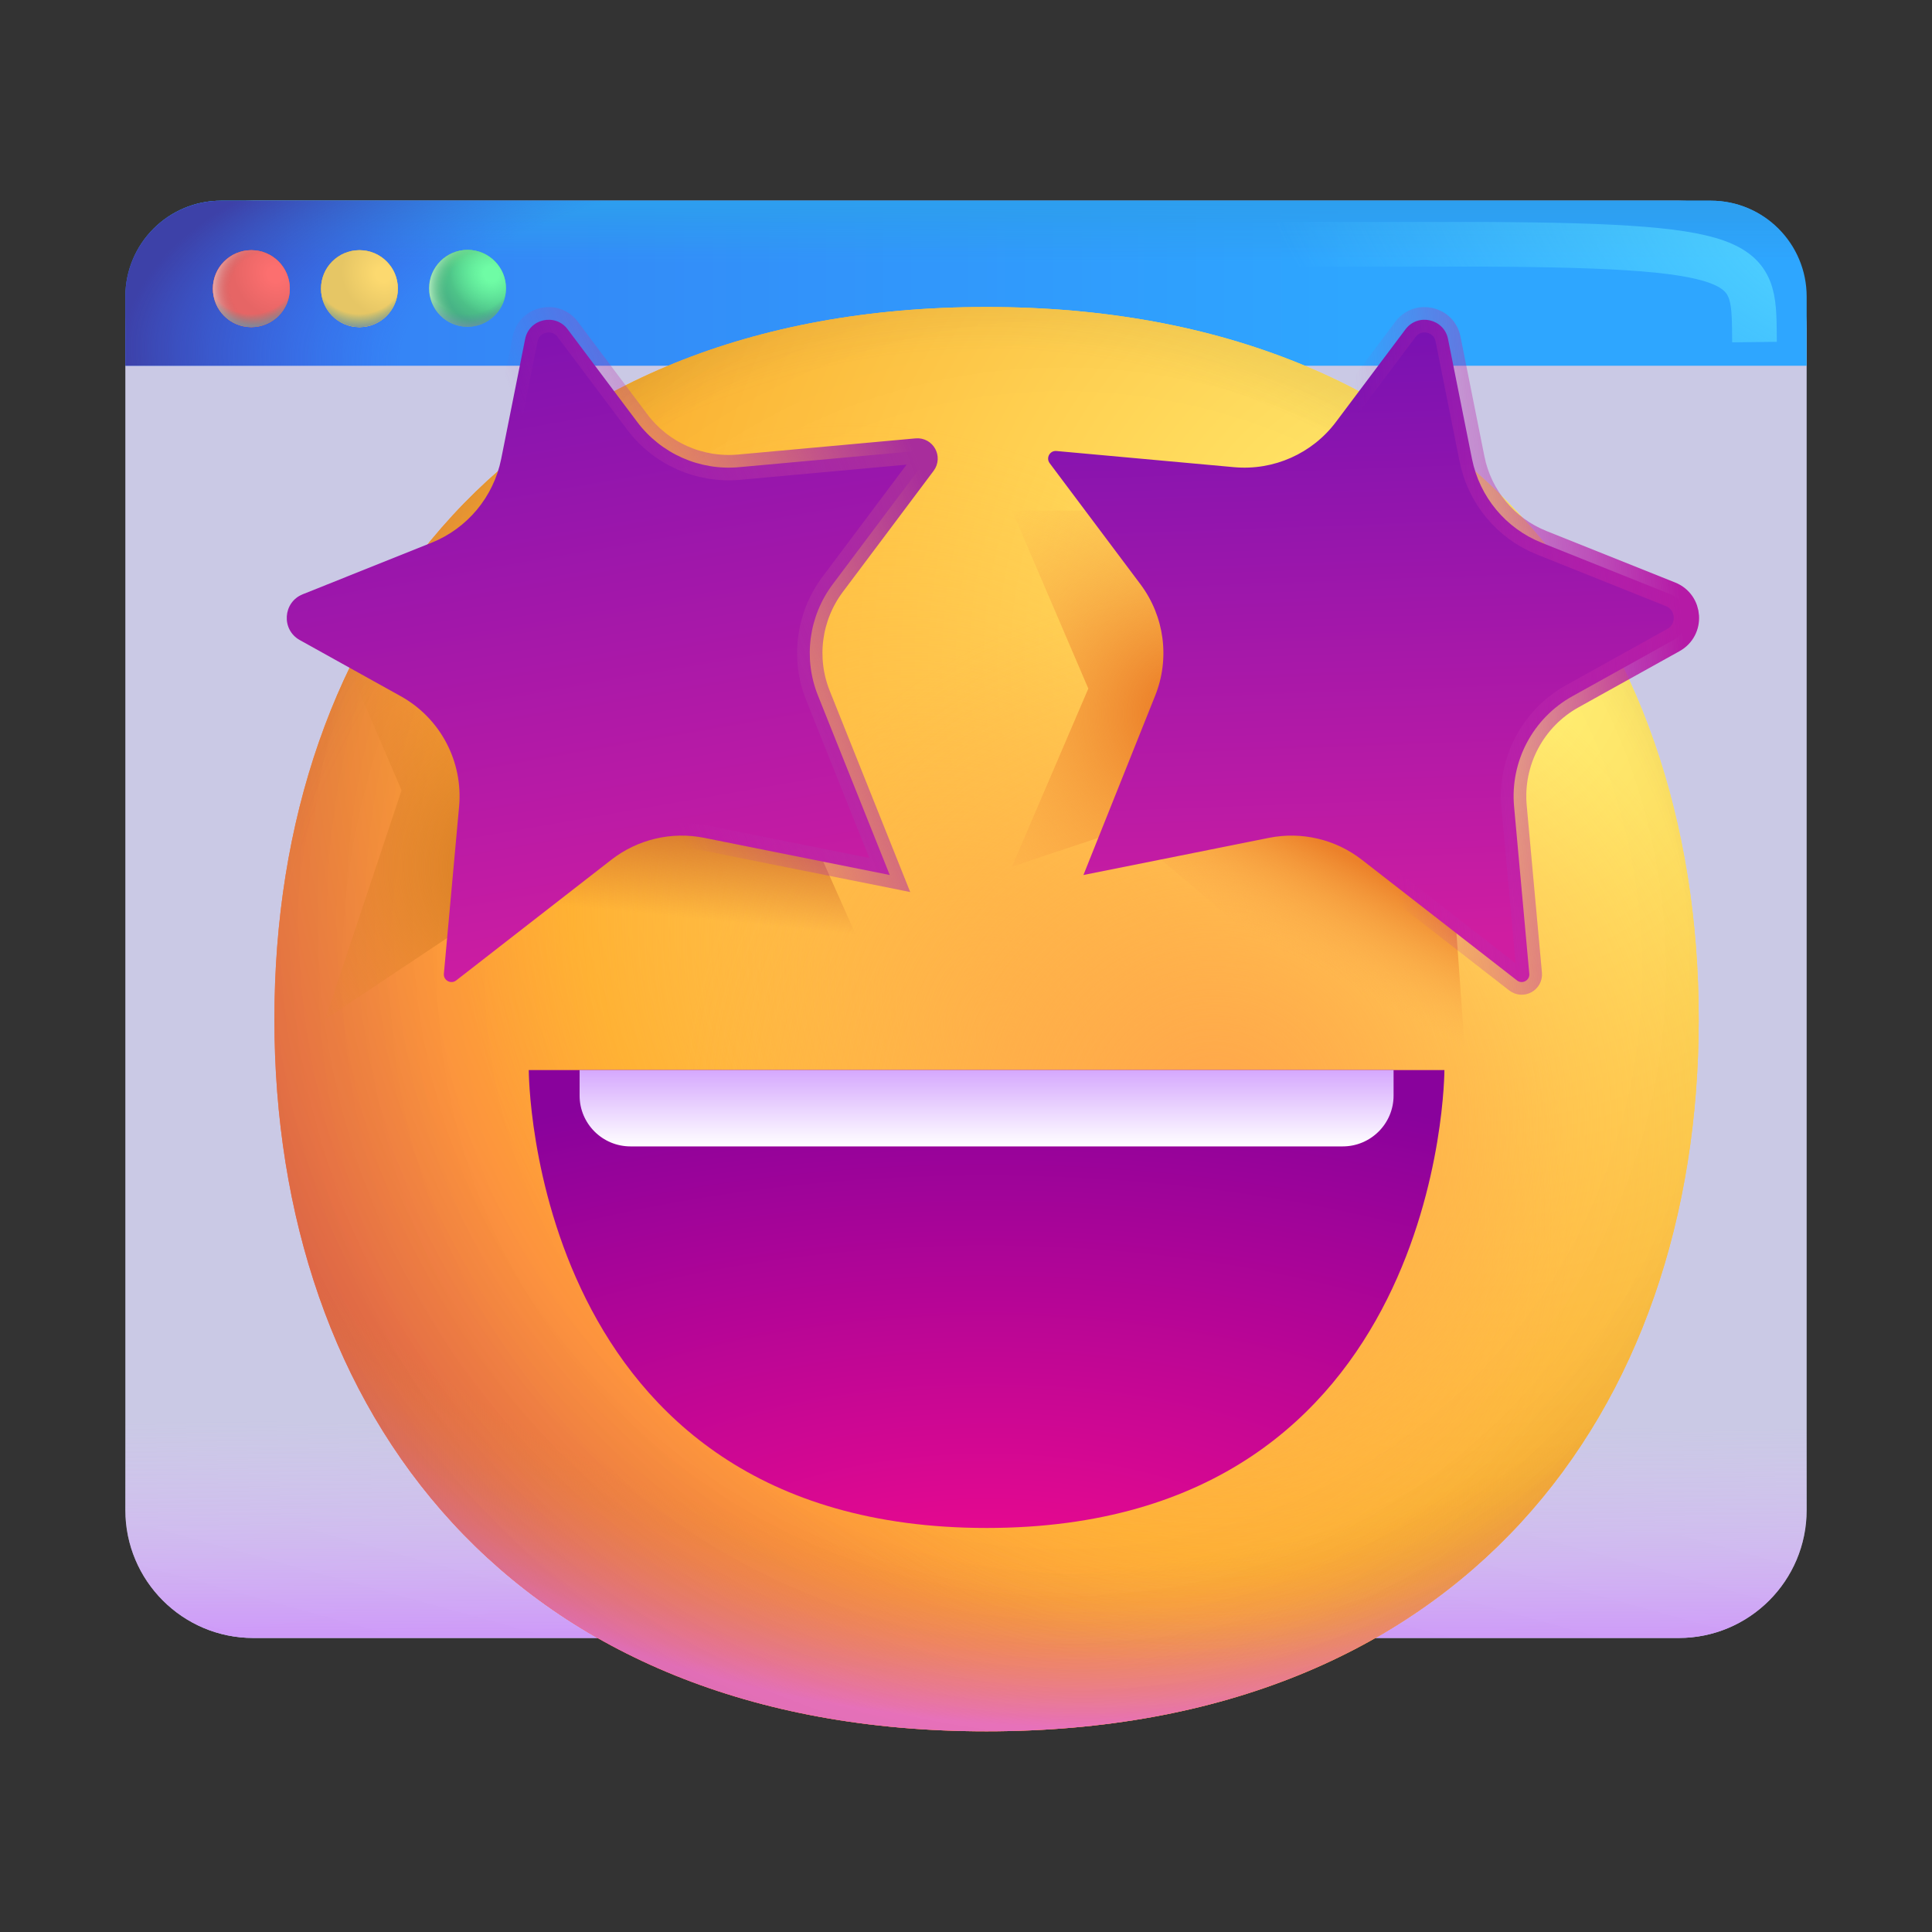 <?xml version="1.0" encoding="UTF-8" standalone="no"?><!DOCTYPE svg PUBLIC "-//W3C//DTD SVG 1.1//EN" "http://www.w3.org/Graphics/SVG/1.1/DTD/svg11.dtd"><svg width="100%" height="100%" viewBox="0 0 32 32" version="1.1" xmlns="http://www.w3.org/2000/svg" xmlns:xlink="http://www.w3.org/1999/xlink" xml:space="preserve" xmlns:serif="http://www.serif.com/" style="fill-rule:evenodd;clip-rule:evenodd;"><rect x="0" y="0" width="32" height="32" fill="#333333" stroke="none"/><g><g><g><path d="M29.924,5.443c0,-1.17 -0.949,-2.119 -2.119,-2.119l-23.61,-0c-1.17,-0 -2.119,0.949 -2.119,2.119l-0,19.567c-0,1.17 0.949,2.12 2.119,2.12l23.61,-0c1.17,-0 2.119,-0.95 2.119,-2.12l0,-19.567Z" style="fill:#cac9e5;"/><path d="M29.924,5.443c0,-1.17 -0.949,-2.119 -2.119,-2.119l-23.61,-0c-1.17,-0 -2.119,0.949 -2.119,2.119l-0,19.567c-0,1.17 0.949,2.12 2.119,2.12l23.61,-0c1.17,-0 2.119,-0.95 2.119,-2.12l0,-19.567Z" style="fill:url(#_Linear1);"/></g><g><path d="M29.924,6.058l-27.848,0l-0,-1.146c-0,-0.877 0.712,-1.588 1.588,-1.588l24.672,-0c0.876,-0 1.588,0.711 1.588,1.588l0,1.146Z" style="fill:url(#_Linear2);"/><path d="M29.924,6.058l-27.848,0l-0,-1.146c-0,-0.877 0.712,-1.588 1.588,-1.588l24.672,-0c0.876,-0 1.588,0.711 1.588,1.588l0,1.146Z" style="fill:url(#_Linear3);"/><path d="M29.924,6.058l-27.848,0l-0,-1.146c-0,-0.877 0.712,-1.588 1.588,-1.588l24.672,-0c0.876,-0 1.588,0.711 1.588,1.588l0,1.146Z" style="fill:url(#_Radial4);"/><path d="M29.06,5.666c-0.016,-1.299 0.12,-1.598 -4.487,-1.62l-9.848,-0" style="fill:none;fill-rule:nonzero;stroke:url(#_Radial5);stroke-width:0.74px;"/></g><g><path d="M8.381,4.776c0,0.351 -0.285,0.636 -0.637,0.636c-0.351,0 -0.637,-0.285 -0.637,-0.636c0,-0.352 0.286,-0.637 0.637,-0.637c0.352,-0 0.637,0.285 0.637,0.637Z" style="fill:url(#_Radial6);fill-rule:nonzero;"/><path d="M8.381,4.776c0,0.351 -0.285,0.636 -0.637,0.636c-0.351,0 -0.637,-0.285 -0.637,-0.636c0,-0.352 0.286,-0.637 0.637,-0.637c0.352,-0 0.637,0.285 0.637,0.637Z" style="fill:url(#_Linear7);fill-rule:nonzero;"/><path d="M8.381,4.776c0,0.351 -0.285,0.636 -0.637,0.636c-0.351,0 -0.637,-0.285 -0.637,-0.636c0,-0.352 0.286,-0.637 0.637,-0.637c0.352,-0 0.637,0.285 0.637,0.637Z" style="fill:url(#_Radial8);fill-rule:nonzero;"/><path d="M8.381,4.776c0,0.351 -0.285,0.636 -0.637,0.636c-0.351,0 -0.637,-0.285 -0.637,-0.636c0,-0.352 0.286,-0.637 0.637,-0.637c0.352,-0 0.637,0.285 0.637,0.637Z" style="fill:url(#_Radial9);fill-rule:nonzero;"/><path d="M8.381,4.776c0,0.351 -0.285,0.636 -0.637,0.636c-0.351,0 -0.637,-0.285 -0.637,-0.636c0,-0.352 0.286,-0.637 0.637,-0.637c0.352,-0 0.637,0.285 0.637,0.637Z" style="fill:url(#_Radial10);fill-rule:nonzero;"/></g><g><path d="M6.59,4.781c0,0.352 -0.285,0.637 -0.636,0.637c-0.352,-0 -0.637,-0.285 -0.637,-0.637c-0,-0.352 0.285,-0.637 0.637,-0.637c0.351,0 0.636,0.285 0.636,0.637Z" style="fill:url(#_Radial11);fill-rule:nonzero;"/><path d="M6.59,4.781c0,0.352 -0.285,0.637 -0.636,0.637c-0.352,-0 -0.637,-0.285 -0.637,-0.637c-0,-0.352 0.285,-0.637 0.637,-0.637c0.351,0 0.636,0.285 0.636,0.637Z" style="fill:url(#_Linear12);fill-rule:nonzero;"/><path d="M6.59,4.781c0,0.352 -0.285,0.637 -0.636,0.637c-0.352,-0 -0.637,-0.285 -0.637,-0.637c-0,-0.352 0.285,-0.637 0.637,-0.637c0.351,0 0.636,0.285 0.636,0.637Z" style="fill:url(#_Radial13);fill-rule:nonzero;"/><path d="M6.59,4.781c0,0.352 -0.285,0.637 -0.636,0.637c-0.352,-0 -0.637,-0.285 -0.637,-0.637c-0,-0.352 0.285,-0.637 0.637,-0.637c0.351,0 0.636,0.285 0.636,0.637Z" style="fill:url(#_Radial14);fill-rule:nonzero;"/><path d="M6.59,4.781c0,0.352 -0.285,0.637 -0.636,0.637c-0.352,-0 -0.637,-0.285 -0.637,-0.637c-0,-0.352 0.285,-0.637 0.637,-0.637c0.351,0 0.636,0.285 0.636,0.637Z" style="fill:url(#_Radial15);fill-rule:nonzero;"/></g><g><path d="M4.8,4.781c-0,0.352 -0.285,0.637 -0.637,0.637c-0.352,-0 -0.637,-0.285 -0.637,-0.637c0,-0.352 0.285,-0.637 0.637,-0.637c0.352,0 0.637,0.285 0.637,0.637Z" style="fill:url(#_Radial16);fill-rule:nonzero;"/><path d="M4.8,4.781c-0,0.352 -0.285,0.637 -0.637,0.637c-0.352,-0 -0.637,-0.285 -0.637,-0.637c0,-0.352 0.285,-0.637 0.637,-0.637c0.352,0 0.637,0.285 0.637,0.637Z" style="fill:url(#_Linear17);fill-rule:nonzero;"/><path d="M4.8,4.781c-0,0.352 -0.285,0.637 -0.637,0.637c-0.352,-0 -0.637,-0.285 -0.637,-0.637c0,-0.352 0.285,-0.637 0.637,-0.637c0.352,0 0.637,0.285 0.637,0.637Z" style="fill:url(#_Radial18);fill-rule:nonzero;"/><path d="M4.8,4.781c-0,0.352 -0.285,0.637 -0.637,0.637c-0.352,-0 -0.637,-0.285 -0.637,-0.637c0,-0.352 0.285,-0.637 0.637,-0.637c0.352,0 0.637,0.285 0.637,0.637Z" style="fill:url(#_Radial19);fill-rule:nonzero;"/><path d="M4.8,4.781c-0,0.352 -0.285,0.637 -0.637,0.637c-0.352,-0 -0.637,-0.285 -0.637,-0.637c0,-0.352 0.285,-0.637 0.637,-0.637c0.352,0 0.637,0.285 0.637,0.637Z" style="fill:url(#_Radial20);fill-rule:nonzero;"/></g></g><g><path d="M16.34,28.676c7.865,0 11.796,-5.281 11.796,-11.795c-0,-6.515 -3.931,-11.796 -11.796,-11.796c-7.865,0 -11.795,5.281 -11.795,11.796c-0,6.514 3.93,11.795 11.795,11.795Z" style="fill:url(#_Radial21);fill-rule:nonzero;"/><path d="M16.34,28.676c7.865,0 11.796,-5.281 11.796,-11.795c-0,-6.515 -3.931,-11.796 -11.796,-11.796c-7.865,0 -11.795,5.281 -11.795,11.796c-0,6.514 3.93,11.795 11.795,11.795Z" style="fill:url(#_Radial22);fill-rule:nonzero;"/><path d="M16.34,28.676c7.865,0 11.796,-5.281 11.796,-11.795c-0,-6.515 -3.931,-11.796 -11.796,-11.796c-7.865,0 -11.795,5.281 -11.795,11.796c-0,6.514 3.93,11.795 11.795,11.795Z" style="fill:url(#_Radial23);fill-rule:nonzero;"/><path d="M16.34,28.676c7.865,0 11.796,-5.281 11.796,-11.795c-0,-6.515 -3.931,-11.796 -11.796,-11.796c-7.865,0 -11.795,5.281 -11.795,11.796c-0,6.514 3.93,11.795 11.795,11.795Z" style="fill:url(#_Radial24);fill-rule:nonzero;"/><path d="M16.34,28.676c7.865,0 11.796,-5.281 11.796,-11.795c-0,-6.515 -3.931,-11.796 -11.796,-11.796c-7.865,0 -11.795,5.281 -11.795,11.796c-0,6.514 3.93,11.795 11.795,11.795Z" style="fill:url(#_Radial25);fill-rule:nonzero;"/><path d="M16.34,28.676c7.865,0 11.796,-5.281 11.796,-11.795c-0,-6.515 -3.931,-11.796 -11.796,-11.796c-7.865,0 -11.795,5.281 -11.795,11.796c-0,6.514 3.93,11.795 11.795,11.795Z" style="fill:url(#_Radial26);fill-rule:nonzero;"/><path d="M16.34,28.676c7.865,0 11.796,-5.281 11.796,-11.795c-0,-6.515 -3.931,-11.796 -11.796,-11.796c-7.865,0 -11.795,5.281 -11.795,11.796c-0,6.514 3.93,11.795 11.795,11.795Z" style="fill:url(#_Radial27);fill-rule:nonzero;"/><path d="M16.34,28.676c7.865,0 11.796,-5.281 11.796,-11.795c-0,-6.515 -3.931,-11.796 -11.796,-11.796c-7.865,0 -11.795,5.281 -11.795,11.796c-0,6.514 3.93,11.795 11.795,11.795Z" style="fill:url(#_Radial28);fill-rule:nonzero;"/><g><path d="M24.346,18.567l-5.477,-4.634l5.055,-1.264l0.422,5.898Z" style="fill:url(#_Linear29);fill-rule:nonzero;"/></g><g><path d="M14.234,15.618l-5.476,-0.421l3.791,-3.371l1.685,3.792Z" style="fill:url(#_Linear30);fill-rule:nonzero;"/></g><g><path d="M16.762,8.456l1.685,-0c1.349,1.348 1.124,3.932 0.843,5.055l-2.528,0.843l1.264,-2.949l-1.264,-2.949Z" style="fill:url(#_Radial31);fill-rule:nonzero;"/></g><g><path d="M5.387,10.141l1.685,0c1.349,1.348 1.124,3.932 0.843,5.056l-2.528,1.685l1.264,-3.792l-1.264,-2.949Z" style="fill:url(#_Radial32);fill-rule:nonzero;"/></g><path d="M10.126,14.24l-2.57,1.999c-0.087,0.068 -0.214,-0.001 -0.204,-0.111l0.252,-2.769c0.068,-0.747 -0.311,-1.464 -0.967,-1.828l-1.671,-0.929c-0.31,-0.172 -0.281,-0.627 0.048,-0.759l2.132,-0.853c0.594,-0.237 1.029,-0.76 1.155,-1.388l0.397,-1.987c0.067,-0.336 0.5,-0.434 0.705,-0.16l1.15,1.532c0.394,0.526 1.033,0.81 1.688,0.751l2.943,-0.268c0.109,-0.01 0.178,0.114 0.112,0.202l-1.504,2.006c-0.397,0.53 -0.49,1.228 -0.244,1.842l1.189,2.973l-3.075,-0.616c-0.541,-0.108 -1.101,0.025 -1.536,0.363Z" style="fill:url(#_Linear33);fill-rule:nonzero;stroke:url(#_Linear34);stroke-width:0.42px;"/><path d="M22.556,14.24l2.57,1.999c0.087,0.068 0.214,-0.001 0.204,-0.111l-0.252,-2.769c-0.068,-0.747 0.311,-1.464 0.967,-1.828l1.671,-0.929c0.31,-0.172 0.281,-0.627 -0.048,-0.759l-2.132,-0.853c-0.595,-0.237 -1.029,-0.76 -1.155,-1.388l-0.397,-1.987c-0.067,-0.336 -0.5,-0.434 -0.705,-0.16l-1.15,1.532c-0.394,0.526 -1.033,0.81 -1.688,0.751l-2.943,-0.268c-0.109,-0.01 -0.178,0.114 -0.112,0.202l1.504,2.006c0.397,0.53 0.49,1.228 0.244,1.842l-1.189,2.973l3.075,-0.616c0.541,-0.108 1.101,0.025 1.536,0.363Z" style="fill:url(#_Linear35);fill-rule:nonzero;stroke:url(#_Linear36);stroke-width:0.42px;"/><path d="M16.341,25.308c-7.583,-0 -7.583,-7.584 -7.583,-7.584l15.166,0c0,0 0,7.584 -7.583,7.584Z" style="fill:url(#_Radial37);fill-rule:nonzero;"/><path d="M9.6,18.146l0,-0.422l13.482,0l-0,0.422c-0,0.465 -0.377,0.842 -0.843,0.842l-11.796,0c-0.466,0 -0.843,-0.377 -0.843,-0.842Z" style="fill:url(#_Linear38);fill-rule:nonzero;"/></g></g><defs><linearGradient id="_Linear1" x1="0" y1="0" x2="1" y2="0.001" gradientUnits="userSpaceOnUse" gradientTransform="matrix(0.005,-3.524,4.123,0.011,19.38,27.13)"><stop offset="0" style="stop-color:#ce9af8;stop-opacity:1"/><stop offset="0.5" style="stop-color:#d7affa;stop-opacity:0.45"/><stop offset="1" style="stop-color:#dfc0fc;stop-opacity:0"/></linearGradient><linearGradient id="_Linear2" x1="0" y1="0" x2="1" y2="0" gradientUnits="userSpaceOnUse" gradientTransform="matrix(26.09,0,0,13.642,1.749,6.14)"><stop offset="0" style="stop-color:#377af3;stop-opacity:1"/><stop offset="0.79" style="stop-color:#2ea6ff;stop-opacity:1"/><stop offset="1" style="stop-color:#2ea6ff;stop-opacity:1"/></linearGradient><linearGradient id="_Linear3" x1="0" y1="0" x2="1" y2="0" gradientUnits="userSpaceOnUse" gradientTransform="matrix(1.201e-16,1.026,-1.961,6.2798e-17,16,3.324)"><stop offset="0" style="stop-color:#2d9eee;stop-opacity:1"/><stop offset="1" style="stop-color:#2d9eee;stop-opacity:0"/></linearGradient><radialGradient id="_Radial4" cx="0" cy="0" r="1" gradientUnits="userSpaceOnUse" gradientTransform="matrix(-19.637,-1.823,1.981,-5.834,21.712,6.97)"><stop offset="0" style="stop-color:#3955e1;stop-opacity:0"/><stop offset="0.76" style="stop-color:#3955e1;stop-opacity:0"/><stop offset="0.99" style="stop-color:#3d41a8;stop-opacity:1"/><stop offset="1" style="stop-color:#3d41a8;stop-opacity:1"/></radialGradient><radialGradient id="_Radial5" cx="0" cy="0" r="1" gradientUnits="userSpaceOnUse" gradientTransform="matrix(-8.697,2.036,-6.438,-5.686,31.603,4.046)"><stop offset="0" style="stop-color:#55d9ff;stop-opacity:1"/><stop offset="1" style="stop-color:#55d9ff;stop-opacity:0"/></radialGradient><radialGradient id="_Radial6" cx="0" cy="0" r="1" gradientUnits="userSpaceOnUse" gradientTransform="matrix(-0.816,0.967,-0.967,-0.816,8.116,4.446)"><stop offset="0" style="stop-color:#5ae68d;stop-opacity:1"/><stop offset="0.19" style="stop-color:#5ae68d;stop-opacity:1"/><stop offset="0.84" style="stop-color:#43a684;stop-opacity:1"/><stop offset="1" style="stop-color:#43a684;stop-opacity:1"/></radialGradient><linearGradient id="_Linear7" x1="0" y1="0" x2="1" y2="0" gradientUnits="userSpaceOnUse" gradientTransform="matrix(1.81053e-17,0.296,-0.296,1.81053e-17,7.744,4.139)"><stop offset="0" style="stop-color:#5ed284;stop-opacity:1"/><stop offset="1" style="stop-color:#5ed284;stop-opacity:0"/></linearGradient><radialGradient id="_Radial8" cx="0" cy="0" r="1" gradientUnits="userSpaceOnUse" gradientTransform="matrix(-0.483,0.461,-0.496,-0.521,8.139,4.537)"><stop offset="0" style="stop-color:#6ffca5;stop-opacity:1"/><stop offset="0.18" style="stop-color:#6ffca5;stop-opacity:1"/><stop offset="1" style="stop-color:#65e6a7;stop-opacity:0"/></radialGradient><radialGradient id="_Radial9" cx="0" cy="0" r="1" gradientUnits="userSpaceOnUse" gradientTransform="matrix(-0.876,-6.70514e-16,6.96637e-16,-0.91,7.949,4.776)"><stop offset="0" style="stop-color:#64cb85;stop-opacity:0"/><stop offset="0.62" style="stop-color:#64cb85;stop-opacity:0"/><stop offset="0.95" style="stop-color:#a4e4b7;stop-opacity:1"/><stop offset="1" style="stop-color:#a4e4b7;stop-opacity:1"/></radialGradient><radialGradient id="_Radial10" cx="0" cy="0" r="1" gradientUnits="userSpaceOnUse" gradientTransform="matrix(-3.86416e-16,1.009,-1.046,-4.00351e-16,7.744,4.457)"><stop offset="0" style="stop-color:#4a9795;stop-opacity:0"/><stop offset="0.73" style="stop-color:#4a9795;stop-opacity:0"/><stop offset="1" style="stop-color:#718cad;stop-opacity:1"/></radialGradient><radialGradient id="_Radial11" cx="0" cy="0" r="1" gradientUnits="userSpaceOnUse" gradientTransform="matrix(-0.816,0.967,-0.967,-0.816,6.326,4.451)"><stop offset="0" style="stop-color:#e6c35a;stop-opacity:1"/><stop offset="0.19" style="stop-color:#e6c35a;stop-opacity:1"/><stop offset="0.84" style="stop-color:#a68d43;stop-opacity:1"/><stop offset="1" style="stop-color:#a68d43;stop-opacity:1"/></radialGradient><linearGradient id="_Linear12" x1="0" y1="0" x2="1" y2="0" gradientUnits="userSpaceOnUse" gradientTransform="matrix(1.81053e-17,0.296,-0.296,1.81053e-17,5.954,4.144)"><stop offset="0" style="stop-color:#d2b55e;stop-opacity:1"/><stop offset="1" style="stop-color:#d2b55e;stop-opacity:1"/></linearGradient><radialGradient id="_Radial13" cx="0" cy="0" r="1" gradientUnits="userSpaceOnUse" gradientTransform="matrix(-0.483,0.461,-0.496,-0.521,6.348,4.542)"><stop offset="0" style="stop-color:#fcd96f;stop-opacity:1"/><stop offset="0.18" style="stop-color:#fcd96f;stop-opacity:1"/><stop offset="1" style="stop-color:#e6c665;stop-opacity:1"/></radialGradient><radialGradient id="_Radial14" cx="0" cy="0" r="1" gradientUnits="userSpaceOnUse" gradientTransform="matrix(-0.876,-6.70514e-16,6.96637e-16,-0.91,6.158,4.781)"><stop offset="0" style="stop-color:#cbb164;stop-opacity:0"/><stop offset="0.62" style="stop-color:#cbb164;stop-opacity:0"/><stop offset="0.95" style="stop-color:#e4d4a4;stop-opacity:0"/><stop offset="1" style="stop-color:#e4d4a4;stop-opacity:0"/></radialGradient><radialGradient id="_Radial15" cx="0" cy="0" r="1" gradientUnits="userSpaceOnUse" gradientTransform="matrix(-3.86416e-16,1.009,-1.046,-4.00351e-16,5.954,4.462)"><stop offset="0" style="stop-color:#4a9795;stop-opacity:0"/><stop offset="0.73" style="stop-color:#4a9795;stop-opacity:0"/><stop offset="1" style="stop-color:#718cad;stop-opacity:1"/></radialGradient><radialGradient id="_Radial16" cx="0" cy="0" r="1" gradientUnits="userSpaceOnUse" gradientTransform="matrix(-0.816,0.967,-0.967,-0.816,4.535,4.451)"><stop offset="0" style="stop-color:#e65a5a;stop-opacity:1"/><stop offset="0.19" style="stop-color:#e65a5a;stop-opacity:1"/><stop offset="0.84" style="stop-color:#a64343;stop-opacity:1"/><stop offset="1" style="stop-color:#a64343;stop-opacity:1"/></radialGradient><linearGradient id="_Linear17" x1="0" y1="0" x2="1" y2="0" gradientUnits="userSpaceOnUse" gradientTransform="matrix(1.81053e-17,0.296,-0.296,1.81053e-17,4.163,4.144)"><stop offset="0" style="stop-color:#d25e5e;stop-opacity:1"/><stop offset="1" style="stop-color:#d25e5e;stop-opacity:1"/></linearGradient><radialGradient id="_Radial18" cx="0" cy="0" r="1" gradientUnits="userSpaceOnUse" gradientTransform="matrix(-0.483,0.461,-0.496,-0.521,4.558,4.542)"><stop offset="0" style="stop-color:#fc6f6f;stop-opacity:1"/><stop offset="0.18" style="stop-color:#fc6f6f;stop-opacity:1"/><stop offset="1" style="stop-color:#e66565;stop-opacity:1"/></radialGradient><radialGradient id="_Radial19" cx="0" cy="0" r="1" gradientUnits="userSpaceOnUse" gradientTransform="matrix(-0.876,-6.70514e-16,6.96637e-16,-0.91,4.367,4.781)"><stop offset="0" style="stop-color:#cb6464;stop-opacity:0"/><stop offset="0.62" style="stop-color:#cb6464;stop-opacity:0"/><stop offset="0.95" style="stop-color:#e4a4a4;stop-opacity:1"/><stop offset="1" style="stop-color:#e4a4a4;stop-opacity:1"/></radialGradient><radialGradient id="_Radial20" cx="0" cy="0" r="1" gradientUnits="userSpaceOnUse" gradientTransform="matrix(-3.86416e-16,1.009,-1.046,-4.00351e-16,4.163,4.462)"><stop offset="0" style="stop-color:#4a9795;stop-opacity:0"/><stop offset="0.73" style="stop-color:#4a9795;stop-opacity:0"/><stop offset="1" style="stop-color:#718cad;stop-opacity:1"/></radialGradient><radialGradient id="_Radial21" cx="0" cy="0" r="1" gradientUnits="userSpaceOnUse" gradientTransform="matrix(-21.486,23.172,-23.172,-21.486,24.346,10.984)"><stop offset="0" style="stop-color:#fff478;stop-opacity:1"/><stop offset="0.47" style="stop-color:#ffb02e;stop-opacity:1"/><stop offset="1" style="stop-color:#f70a8d;stop-opacity:1"/></radialGradient><radialGradient id="_Radial22" cx="0" cy="0" r="1" gradientUnits="userSpaceOnUse" gradientTransform="matrix(-21.908,24.435,-24.435,-21.908,24.346,10.984)"><stop offset="0" style="stop-color:#fff478;stop-opacity:1"/><stop offset="0.47" style="stop-color:#ffb02e;stop-opacity:1"/><stop offset="1" style="stop-color:#f70a8d;stop-opacity:1"/></radialGradient><radialGradient id="_Radial23" cx="0" cy="0" r="1" gradientUnits="userSpaceOnUse" gradientTransform="matrix(-2.949,14.745,-18.886,-3.777,16.341,13.933)"><stop offset="0" style="stop-color:#f59639;stop-opacity:0"/><stop offset="0.79" style="stop-color:#f59639;stop-opacity:0"/><stop offset="0.97" style="stop-color:#ff7dce;stop-opacity:1"/><stop offset="1" style="stop-color:#ff7dce;stop-opacity:1"/></radialGradient><radialGradient id="_Radial24" cx="0" cy="0" r="1" gradientUnits="userSpaceOnUse" gradientTransform="matrix(-24.435,24.435,-24.435,-24.435,18.026,15.197)"><stop offset="0" style="stop-color:#000;stop-opacity:0"/><stop offset="0.31" style="stop-color:#000;stop-opacity:0"/><stop offset="1" style="stop-color:#000;stop-opacity:0.6"/></radialGradient><radialGradient id="_Radial25" cx="0" cy="0" r="1" gradientUnits="userSpaceOnUse" gradientTransform="matrix(5.056,23.172,-23.172,5.056,16.341,17.724)"><stop offset="0" style="stop-color:#7d6133;stop-opacity:0"/><stop offset="0.51" style="stop-color:#7d6133;stop-opacity:0"/><stop offset="1" style="stop-color:#715b32;stop-opacity:1"/></radialGradient><radialGradient id="_Radial26" cx="0" cy="0" r="1" gradientUnits="userSpaceOnUse" gradientTransform="matrix(6.319,9.269,-6.718,4.581,16.762,17.303)"><stop offset="0" style="stop-color:#ffb849;stop-opacity:1"/><stop offset="1" style="stop-color:#ffb847;stop-opacity:0"/></radialGradient><radialGradient id="_Radial27" cx="0" cy="0" r="1" gradientUnits="userSpaceOnUse" gradientTransform="matrix(9.69,1.685,-1.685,9.69,20.133,18.567)"><stop offset="0" style="stop-color:#ffa64b;stop-opacity:1"/><stop offset="0.9" style="stop-color:#ffae46;stop-opacity:0"/><stop offset="1" style="stop-color:#ffae46;stop-opacity:0"/></radialGradient><radialGradient id="_Radial28" cx="0" cy="0" r="1" gradientUnits="userSpaceOnUse" gradientTransform="matrix(35.81,34.547,-34.547,35.81,17.605,16.039)"><stop offset="0" style="stop-color:#000;stop-opacity:0"/><stop offset="0.19" style="stop-color:#000;stop-opacity:0"/><stop offset="1" style="stop-color:#000;stop-opacity:0.4"/></radialGradient><linearGradient id="_Linear29" x1="0" y1="0" x2="1" y2="0" gradientUnits="userSpaceOnUse" gradientTransform="matrix(-1.421,2.669,-2.669,-1.421,22.66,13.09)"><stop offset="0" style="stop-color:#ec812a;stop-opacity:1"/><stop offset="0.37" style="stop-color:#ec812a;stop-opacity:1"/><stop offset="1" style="stop-color:#fba84c;stop-opacity:0"/></linearGradient><linearGradient id="_Linear30" x1="0" y1="0" x2="1" y2="0" gradientUnits="userSpaceOnUse" gradientTransform="matrix(-0.21,2.127,-2.127,-0.21,11.707,13.09)"><stop offset="0" style="stop-color:#c85f27;stop-opacity:1"/><stop offset="1" style="stop-color:#c85f27;stop-opacity:0"/></linearGradient><radialGradient id="_Radial31" cx="0" cy="0" r="1" gradientUnits="userSpaceOnUse" gradientTransform="matrix(-3.792,2.528,-2.528,-3.792,19.711,11.826)"><stop offset="0" style="stop-color:#ec812a;stop-opacity:1"/><stop offset="0.12" style="stop-color:#ec812a;stop-opacity:1"/><stop offset="1" style="stop-color:#fba84c;stop-opacity:0"/></radialGradient><radialGradient id="_Radial32" cx="0" cy="0" r="1" gradientUnits="userSpaceOnUse" gradientTransform="matrix(-4.213,1.685,-1.685,-4.213,8.758,14.354)"><stop offset="0" style="stop-color:#cc7521;stop-opacity:1"/><stop offset="1" style="stop-color:#e6872b;stop-opacity:0"/></radialGradient><linearGradient id="_Linear33" x1="0" y1="0" x2="1" y2="0" gradientUnits="userSpaceOnUse" gradientTransform="matrix(2.107,11.796,-11.796,2.107,9.179,4.243)"><stop offset="0" style="stop-color:#7912b2;stop-opacity:1"/><stop offset="1" style="stop-color:#cf1da1;stop-opacity:1"/></linearGradient><linearGradient id="_Linear34" x1="0" y1="0" x2="1" y2="0" gradientUnits="userSpaceOnUse" gradientTransform="matrix(-5.477,2.107,-2.107,-5.477,15.498,8.456)"><stop offset="0" style="stop-color:#a82d9c;stop-opacity:1"/><stop offset="1" style="stop-color:#bf33b1;stop-opacity:0"/></linearGradient><linearGradient id="_Linear35" x1="0" y1="0" x2="1" y2="0" gradientUnits="userSpaceOnUse" gradientTransform="matrix(0.421,10.111,-10.111,0.421,21.397,5.507)"><stop offset="0" style="stop-color:#7912b2;stop-opacity:1"/><stop offset="1" style="stop-color:#cf1da1;stop-opacity:1"/></linearGradient><linearGradient id="_Linear36" x1="0" y1="0" x2="1" y2="0" gradientUnits="userSpaceOnUse" gradientTransform="matrix(-5.056,0.421,-0.421,-5.056,27.716,8.456)"><stop offset="0" style="stop-color:#b51aa6;stop-opacity:1"/><stop offset="1" style="stop-color:#bf33b1;stop-opacity:0"/></linearGradient><radialGradient id="_Radial37" cx="0" cy="0" r="1" gradientUnits="userSpaceOnUse" gradientTransform="matrix(-3.54855e-15,-9.269,18.537,-7.0971e-15,16.341,26.993)"><stop offset="0" style="stop-color:#f70a8d;stop-opacity:1"/><stop offset="1" style="stop-color:#89029c;stop-opacity:1"/></radialGradient><linearGradient id="_Linear38" x1="0" y1="0" x2="1" y2="0" gradientUnits="userSpaceOnUse" gradientTransform="matrix(7.73916e-17,1.264,-1.264,7.73916e-17,16.341,17.724)"><stop offset="0" style="stop-color:#d5a8fe;stop-opacity:1"/><stop offset="1" style="stop-color:#fff;stop-opacity:1"/></linearGradient></defs></svg>